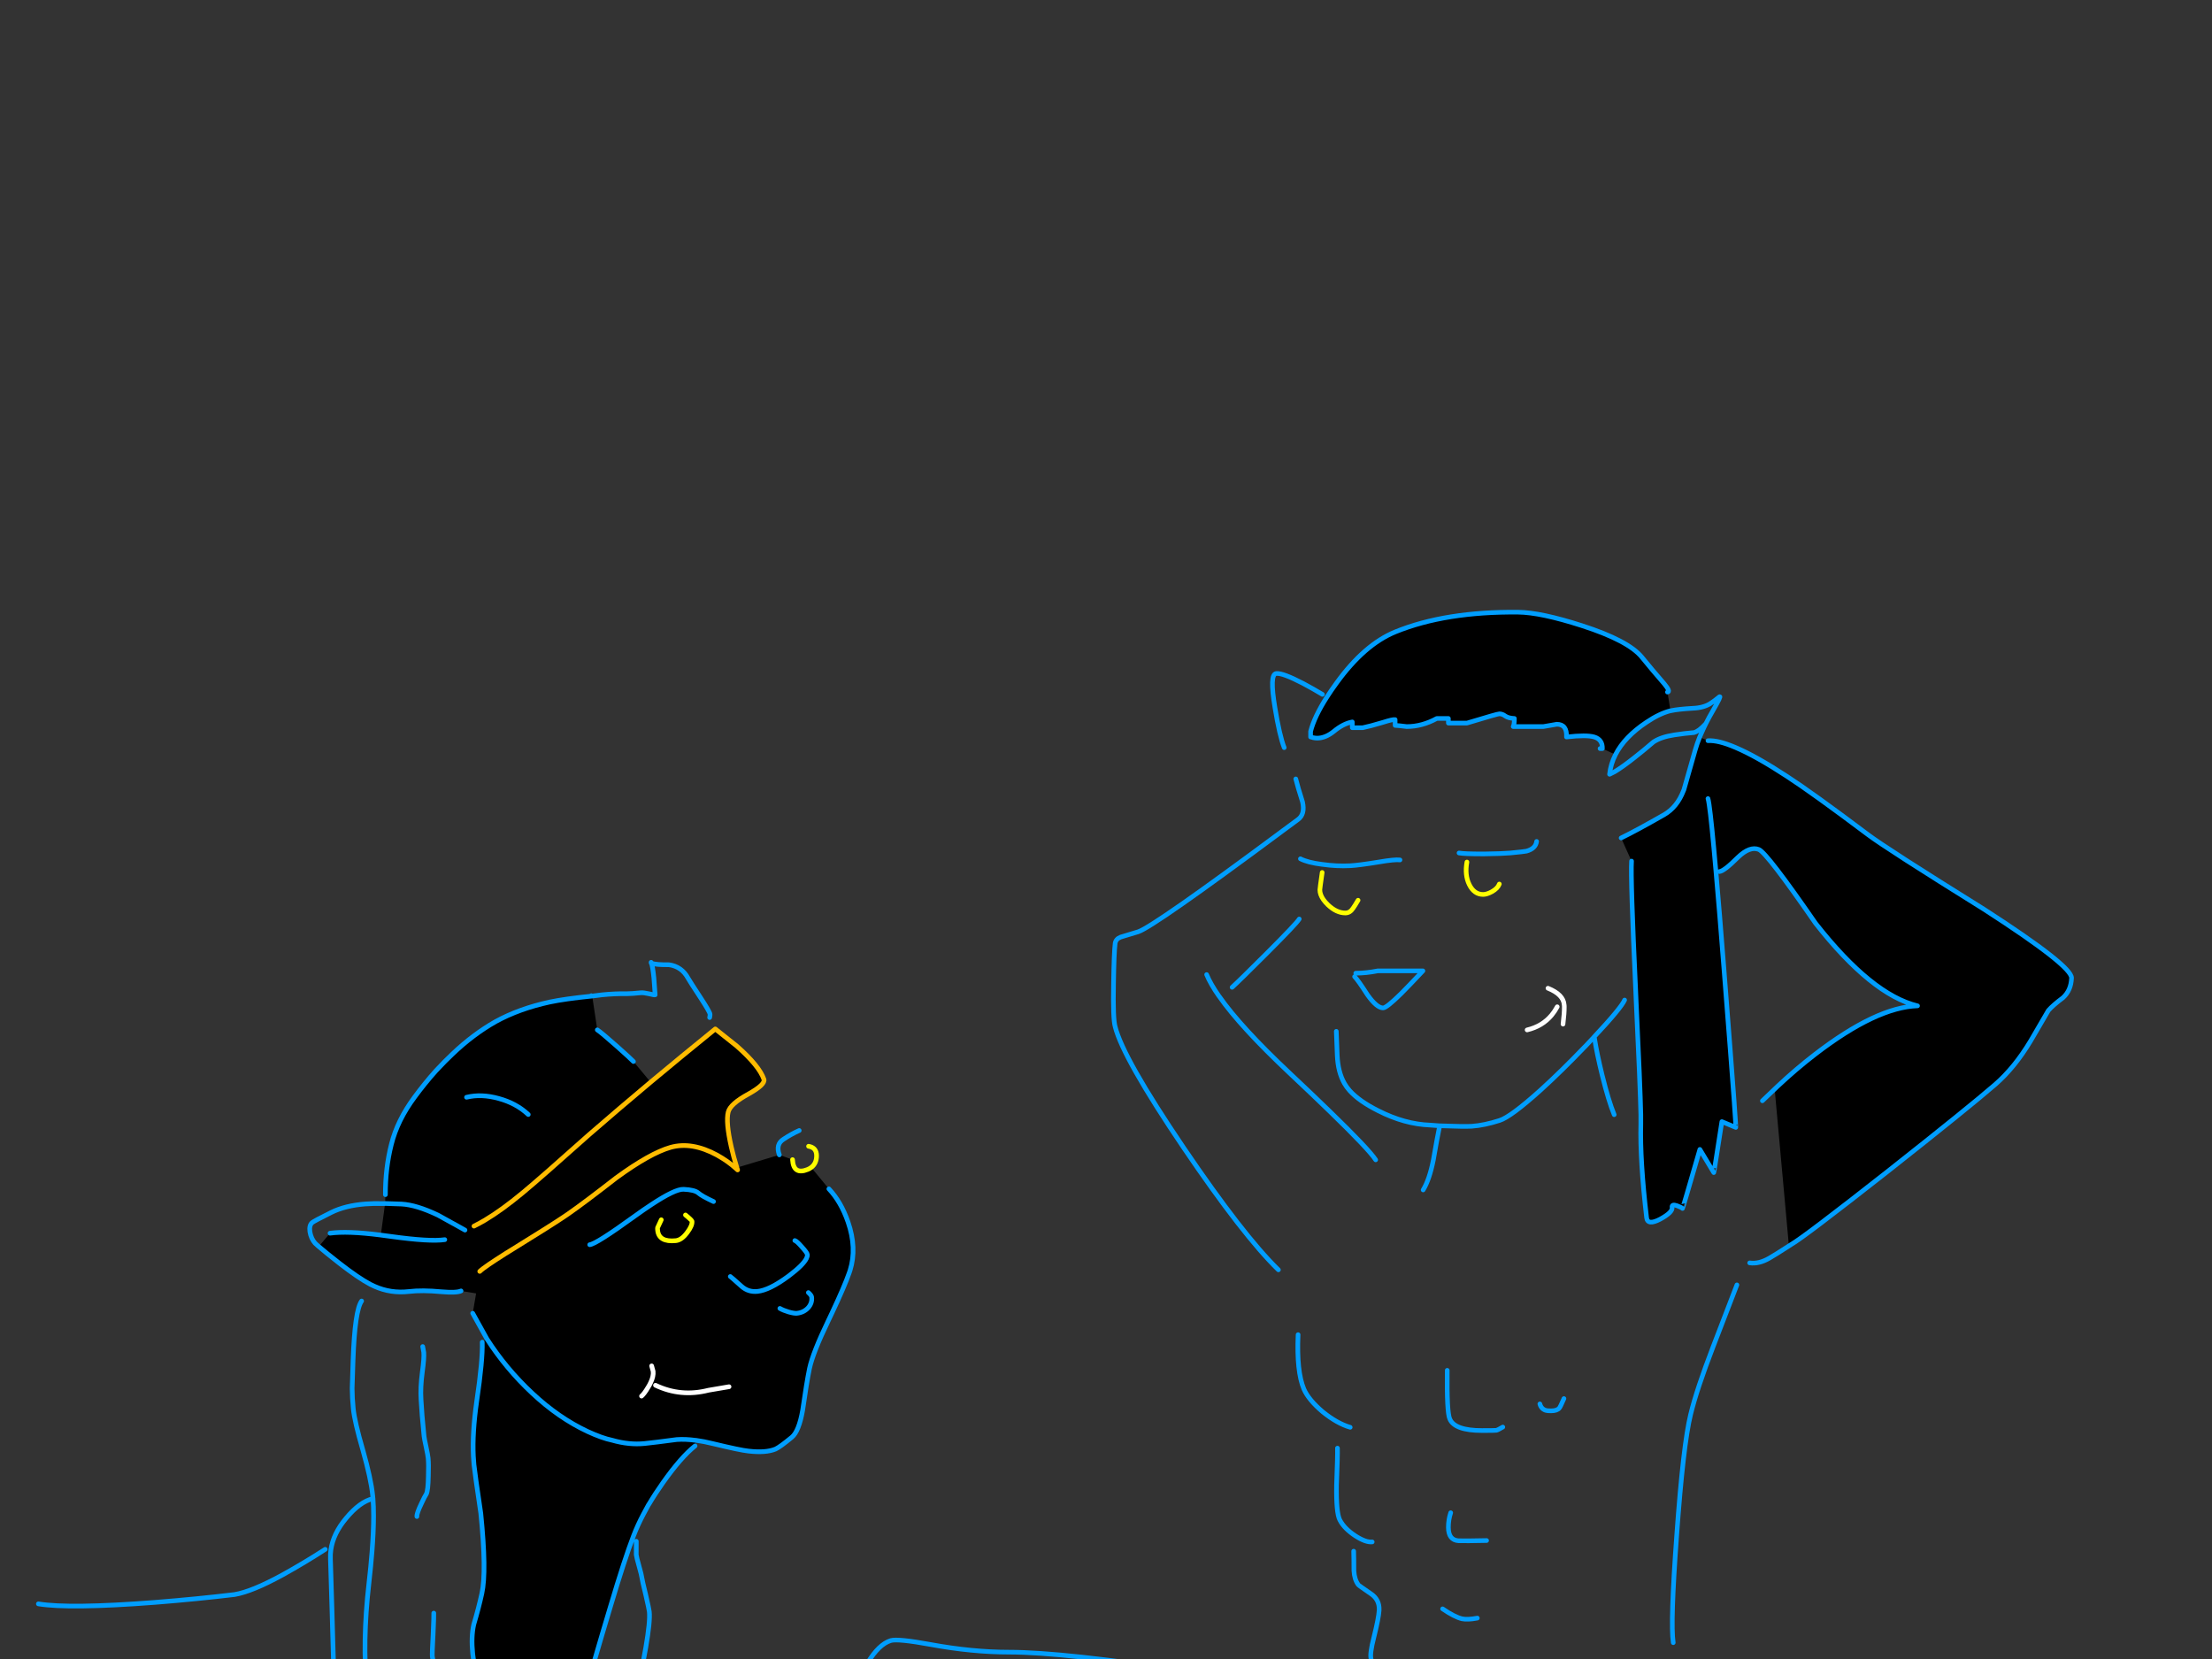<?xml version="1.0" encoding="utf-8"?>
<svg id="EdithAnim13" image-rendering="inherit" baseProfile="basic" version="1.1" x="0px" y="0px" width="800" height="600" xmlns="http://www.w3.org/2000/svg" xmlns:xlink="http://www.w3.org/1999/xlink">
  <rect width="100%" height="100%" fill="#333333" stroke="none"/>
  <g id="22_Avatarf25r1" overflow="visible">
    <g id="Avatar-Manf0r1">
      <g id="Tailf0r1">
        <path id="Layer3_0_1_STROKES" stroke="#009EFF" stroke-width="2.303" stroke-linejoin="round" stroke-linecap="round" fill="none" d="M650.79,702.441 Q649.628,685.52 648.987,668.589 648.413,652.171 643.079,636.665 637.217,619.776 620.884,612.093 601.035,602.836 598.161,623.536 597.741,626.552 599.713,629.199 604.375,635.559 611.004,639.63 617.933,637.1 623.144,641.879 629.418,647.681 632.179,656.38 638.632,676.908 643.772,697.608 645.224,703.4 644.249,709.276" test="Tail_2.3242325232423263e+312.3242325232423263e+31_2.3242325232423263e+312.3242325232423263e+31_2.3242325232423263e+312.3242325232423263e+31_23242324"/>
      </g>
      <path fill="#000" stroke="none" d="M612.353,616.365 Q608.249,607.152 603.056,605.813 601.884,605.478 587.646,609.581 570.729,614.439 551.55,614.606 531.618,614.774 512.522,608.576 497.196,602.295 495.437,602.463 489.407,605.142 487.732,606.315 484.718,608.325 484.969,610.838 485.136,612.68 485.304,622.814 485.89,632.613 488.737,635.963 491.836,639.564 506.827,647.353 519.222,653.634 531.869,658.994 540.16,662.511 552.639,678.173 559.004,686.129 566.206,695.425 567.714,696.598 566.206,698.272 565.034,699.529 565.201,699.529 L577.094,695.844 Q592.252,691.07 602.554,675.074 611.348,661.339 614.781,642.663 617.545,627.839 612.353,616.365 M617.713,267.881 L614.698,266.625 Q614.654,266.731 614.614,266.792 613.706,269.111 613.106,271.231 611.515,276.926 609.002,285.636 608.946,285.789 608.835,285.887 606.54,291.984 601.8,294.681 591.834,300.376 586.306,303.056 L590.075,311.431 Q589.656,317.545 591.583,358.499 591.653,360.01 591.666,361.43 593.229,393.431 593.425,403.138 593.423,403.201 593.425,403.221 593.453,405.466 593.425,406.487 593.09,419.636 595.519,440.406 595.854,443.338 600.46,440.909 605.066,438.396 604.731,436.638 604.564,435.381 606.49,436.051 608.081,436.638 608.5,437.056 608.584,437.14 614.781,415.7 L619.806,424.075 Q619.89,424.159 622.738,405.65 L627.762,407.744 Q627.86,407.843 627.176,398.95 627.213,398.93 627.176,398.866 626.222,385.195 623.491,350.459 621.835,329.233 620.56,315.284 618.982,296.638 618.131,290.996 617.893,289.351 617.713,288.819 617.893,289.351 618.131,290.996 618.982,296.638 620.56,315.284 L621.9,315.2 Q623.575,315.032 628.516,310.091 632.871,305.904 636.137,307.244 639.069,308.5 656.656,333.96 676.924,359.755 693.506,363.775 678.599,364.278 656.489,381.279 649.621,386.555 642.838,392.92 L641.833,393.841 Q643.025,406.571 646.941,450.121 L647.863,450.037 Q652.218,447.609 682.703,423.656 712.099,400.458 721.563,392.25 728.598,386.136 734.376,376.505 737.308,371.564 740.825,365.45 742.5,363.524 746.101,360.844 749.033,358.164 749.2,353.725 749.368,349.37 717.543,328.851 682.284,306.909 675.5,301.8 655.567,286.809 646.271,280.779 635.196,273.518 627.679,270.31 621.433,267.652 617.713,267.881 M558.166,262.773 Q560.679,262.354 563.024,261.935 566.793,261.935 566.541,266.541 573.744,265.704 576.591,266.541 579.606,267.463 579.522,270.729 L584.213,272.906 Q587.506,266.504 595.519,261.181 600.125,258.082 604.061,257.078 604.123,257.064 604.145,256.994 L603.056,250.294 Q604.313,250.21 601.884,247.279 597.445,242.17 593.844,237.731 588.986,231.701 572.069,226.258 557.245,221.484 549.037,221.4 522.74,221.149 504.65,228.519 493.427,233.125 483.377,247.028 481.451,249.662 479.86,252.052 475.369,259.171 473.997,264.531 L473.997,266.541 Q474.165,266.541 474.919,266.792 475.756,266.96 476.343,266.96 479.357,266.96 482.372,264.531 485.806,261.684 489.072,261.097 L489.072,263.191 492.841,263.191 Q495.354,262.689 500.127,261.265 503.812,260.092 504.566,260.26 L504.566,262.354 Q505.404,262.354 508.754,262.773 514.281,262.773 519.641,259.841 L523.829,259.841 523.829,261.516 530.529,261.516 Q541.584,258.166 542.254,258.166 543.343,258.166 544.348,258.92 545.52,259.758 547.698,259.841 547.698,261.935 547.279,262.773 L558.166,262.773Z" test="Avatar Man" stroke-width="1.675"/>
      <path id="Layer2_0_1_STROKES" stroke="#009EFF" stroke-width="1.675" stroke-linejoin="round" stroke-linecap="round" fill="none" d="M579.522,270.729 Q579.606,267.463 576.591,266.541 573.744,265.704 566.541,266.541 566.793,261.935 563.024,261.935 560.679,262.354 558.166,262.773 L547.279,262.773 Q547.698,261.935 547.698,259.841 545.52,259.758 544.348,258.92 543.343,258.166 542.254,258.166 541.584,258.166 530.529,261.516 L523.829,261.516 523.829,259.841 519.641,259.841 Q514.281,262.773 508.754,262.773 505.404,262.354 504.566,262.354 L504.566,260.26 Q503.812,260.092 500.127,261.265 495.354,262.689 492.841,263.191 L489.072,263.191 489.072,261.097 Q485.806,261.684 482.372,264.531 479.357,266.96 476.343,266.96 475.756,266.96 474.919,266.792 474.165,266.541 473.997,266.541 L473.997,264.531 Q475.369,259.171 479.902,252.094 481.451,249.662 483.377,247.028 493.427,233.125 504.65,228.519 522.74,221.149 549.037,221.4 557.245,221.484 572.069,226.258 588.986,231.701 593.844,237.731 597.445,242.17 601.884,247.279 604.313,250.21 603.056,250.294 M604.187,257.036 Q604.249,257.042 604.313,257.036 606.845,256.476 612.269,256.156 616.205,255.989 618.634,254.397 619.974,253.56 621.9,251.969 622.654,251.55 619.555,256.91 618.131,259.339 616.959,261.684 616.242,263.092 615.661,264.448 615.522,264.727 615.409,264.992 615.165,265.514 614.949,266.039 614.818,266.334 614.698,266.625 M617.713,267.881 Q621.433,267.652 627.721,270.352 635.196,273.518 646.271,280.779 655.567,286.809 675.5,301.8 682.284,306.909 717.543,328.851 749.368,349.37 749.2,353.725 749.033,358.164 746.101,360.844 742.5,363.524 740.825,365.45 737.308,371.564 734.376,376.505 728.598,386.136 721.563,392.25 712.099,400.458 682.703,423.656 652.218,447.609 647.863,450.037 647.429,450.321 647.025,450.582 642.151,453.744 639.99,454.979 636.137,457.24 632.787,456.737 M616.959,261.684 Q615.654,263.114 614.572,263.945 613.478,264.742 612.604,264.95 609.421,265.201 605.569,265.787 600.627,266.541 597.948,268.384 594.346,271.482 590.912,274.162 586.641,277.512 583.961,279.104 L582.119,280.025 Q582.522,276.33 584.254,272.948 M578.685,270.729 L579.522,270.729 M584.254,272.948 Q587.506,266.504 595.519,261.181 600.125,258.082 604.061,257.078 604.123,257.064 604.187,257.036 M614.698,266.625 Q614.654,266.731 614.614,266.834 613.706,269.111 613.106,271.231 611.515,276.926 609.002,285.636 608.946,285.789 608.877,285.929 606.54,291.984 601.8,294.681 591.834,300.376 586.306,303.056 M590.075,311.431 Q589.656,317.545 591.583,358.499 591.653,360.01 591.708,361.472 593.229,393.431 593.425,403.138 593.423,403.201 593.425,403.263 593.453,405.466 593.425,406.487 593.09,419.636 595.519,440.406 595.854,443.338 600.46,440.909 605.066,438.396 604.731,436.638 604.564,435.381 606.49,436.051 608.081,436.638 608.5,437.056 608.584,437.14 614.781,415.7 L619.806,424.075 Q619.89,424.159 622.738,405.65 L627.762,407.744 Q627.86,407.843 627.218,398.992 627.213,398.93 627.218,398.866 626.222,385.195 623.491,350.459 621.835,329.233 620.602,315.284 618.982,296.638 618.131,290.996 617.893,289.351 617.713,288.819 M641.833,393.883 L642.838,392.92 Q649.621,386.555 656.489,381.279 678.599,364.278 693.506,363.775 676.924,359.755 656.656,333.96 639.069,308.5 636.137,307.244 632.871,305.904 628.516,310.091 623.575,315.032 621.9,315.2 M527.681,308.5 Q528.658,308.657 530.696,308.751 533.021,308.835 536.726,308.835 543.259,308.751 546.106,308.5 551.382,307.997 552.053,307.83 555.402,306.909 555.738,304.313 M576.675,375.5 Q577.512,380.944 579.439,388.816 581.784,398.28 583.794,403.138 M483.294,372.987 Q483.294,373.071 483.629,381.614 483.88,387.727 486.225,391.831 486.979,393.148 488.109,394.427 491.54,398.258 498.452,401.714 508,406.571 517.213,406.906 L520.604,407.157 520.73,407.157 Q529.608,407.492 532.287,407.325 536.894,406.99 542.338,405.231 546.358,403.975 557.161,394.26 564.839,387.285 572.99,378.766 573.096,378.664 573.199,378.557 573.263,378.497 573.325,378.431 573.41,378.351 573.493,378.264 574.779,376.899 576.089,375.5 576.174,375.41 576.256,375.333 576.29,375.284 576.34,375.249 576.353,375.2 576.382,375.165 586.243,364.651 587.563,361.681 M520.563,407.744 Q519.809,411.345 518.385,419.552 516.961,426.671 514.7,430.356 M637.394,398.112 L641.833,393.883 M628.181,464.694 Q628.098,464.861 619.639,486.888 613.609,502.549 611.431,511.594 608.751,522.565 606.406,555.228 604.061,587.053 605.15,594.088 M556.91,507.741 Q557.412,509.584 559.088,510.086 559.59,510.254 560.93,510.254 563.108,510.254 563.945,509.249 564.28,508.914 565.62,505.815 M523.41,495.597 Q523.242,510.84 524.331,513.185 526.09,517.372 535.973,517.372 540.746,517.372 541.165,517.289 541.667,517.205 543.51,516.116 M524.666,547.104 Q523.829,549.616 523.829,552.38 523.829,556.986 527.514,557.238 529.943,557.321 537.647,557.154 M521.735,581.86 Q526.006,584.791 528.77,585.461 530.78,585.88 534.297,585.21 M564.531,700.031 Q558.25,702.963 541.416,706.145 524.415,709.328 506.325,710.919 490.664,712.343 453.814,711.589 426.009,711.086 410.012,710.081 397.701,709.328 372.744,706.731 366.546,706.061 361.94,707.066 358.674,707.82 357.669,707.15 M478.269,251.131 Q475.086,249.205 471.317,247.195 463.78,243.259 461.519,243.594 459.09,243.929 461.1,255.905 462.775,266.122 464.45,270.394 M468.637,281.7 Q469.307,284.464 471.066,289.991 472.071,294.43 469.475,296.356 466.277,298.74 463.236,300.963 L463.194,301.004 Q417.498,334.935 411.687,336.975 406.579,338.482 405.323,338.901 403.564,339.571 403.312,341.162 402.894,344.429 402.726,355.651 402.475,368.549 403.312,371.313 406.16,382.703 428.102,415.114 449.626,446.855 462.356,459.25 M470.312,310.594 Q472.909,311.934 478.101,312.604 478.312,312.636 478.52,312.646 483.421,313.347 488.319,313.106 491.417,312.939 498.62,311.766 504.482,310.761 506.325,311.012 M469.894,332.369 Q468.889,334.044 458.085,344.847 448.286,354.646 445.606,357.075 M490.329,351.966 Q494.097,351.966 498.285,351.129 L514.616,351.129 Q509.591,356.489 506.744,359.336 501.468,364.529 500.211,364.529 497.95,364.529 494.6,359.839 491.166,354.479 489.91,353.222 M436.394,352.469 Q437.831,355.941 440.916,360.341 440.95,360.39 441,360.425 448.678,371.436 466.544,388.23 474.843,396.024 480.949,401.965 495.077,415.67 497.531,419.469 M469.475,482.7 Q468.889,496.016 471.569,502.381 473.244,506.234 478.352,510.589 483.629,514.86 488.319,516.2 M483.713,523.737 Q483.796,526.334 483.377,537.054 483.21,547.104 484.55,549.7 486.141,552.799 490.077,555.395 493.93,557.908 496.275,557.656 M489.575,561.006 Q489.659,563.77 489.659,568.041 489.826,571.224 491.25,573.15 491.417,573.401 495.94,576.5 498.955,578.594 498.787,582.363 498.62,585.21 496.861,592.245 495.354,598.108 495.856,599.95 M475.338,612.094 Q455.74,608.493 432.039,604.808 384.72,597.521 364.871,597.521 351.639,597.521 336.564,594.757 324.671,592.58 322.159,593.334 317.804,594.674 313.7,601.541 309.596,608.493 309.931,614.188 310.182,618.04 311.522,628.257 312.611,637.386 311.606,640.988 M474.919,636.381 Q467.214,637.638 431.704,638.391 393.179,639.229 386.981,639.731 380.114,640.318 358.255,643.835 338.406,647.017 330.45,647.269 320.986,647.604 312.611,646.431 308.256,645.845 301.975,644.338 298.709,643.584 295.359,645.845 293.6,647.101 289.412,651.456 284.639,656.398 288.994,666.95 289.831,669.044 288.407,681.02 286.816,693.08 287.737,695.425 L290.669,702.544 Q293.935,711.505 295.275,720.969 M354.319,695.425 Q355.491,699.194 357.669,709.998 360.014,721.555 359.762,723.9" test="Avatar Man"/>
      <path id="Layer2_0_2_STROKES" stroke="#FF0" stroke-width="1.675" stroke-linejoin="round" stroke-linecap="round" fill="none" d="M530.529,311.766 Q529.691,316.456 531.366,319.89 533.125,323.491 536.391,323.491 537.731,323.491 539.574,322.486 541.667,321.314 542.254,319.722 M478.185,315.535 Q477.347,321.398 477.347,321.816 477.347,323.52 478.604,325.334 479.272,326.282 480.279,327.26 483.377,330.191 486.56,330.191 488.235,330.191 489.324,328.516 489.994,327.595 491.166,325.585" test="Avatar Man"/>
      <path id="Layer2_0_3_STROKES" stroke="#FFF" stroke-width="1.675" stroke-linejoin="round" stroke-linecap="round" fill="none" d="M559.841,357.41 Q565.453,359.671 565.704,363.44 565.72,363.678 565.746,363.943 565.741,364.006 565.746,364.068 L565.746,364.194 Q565.777,366.373 565.285,370.391 M552.304,372.485 Q557.823,371.168 561.181,367.125 562.307,365.772 563.191,364.11" test="Avatar Man"/>
      <path id="Layer2_0_4_STROKES" stroke="#F90" stroke-width="1.675" stroke-linejoin="round" stroke-linecap="round" fill="none" d="M495.437,602.463 Q497.196,602.295 512.522,608.576 531.618,614.774 551.55,614.606 570.729,614.439 587.646,609.581 601.884,605.478 603.056,605.813 608.249,607.152 612.353,616.365 617.545,627.839 614.781,642.663 611.348,661.339 602.554,675.074 592.252,691.07 577.094,695.844 L565.201,699.529 Q565.034,699.529 566.206,698.272 567.714,696.598 566.206,695.425 559.004,686.129 552.639,678.173 540.16,662.511 531.869,658.994 519.222,653.634 506.827,647.353 491.836,639.564 488.737,635.963 485.89,632.613 485.304,622.814 485.136,612.68 484.969,610.838 484.718,608.325 487.732,606.315 489.407,605.142 495.437,602.463Z" test="Avatar Man"/>
    </g>
    <g id="Avatar-Lady">
      <path fill="#000" stroke="none" d="M251.593,520.876 Q247.881,520.411 244.763,520.634 236.621,521.716 233.169,522.066 227.527,522.639 221.394,520.88 217.746,520.144 212.479,517.702 202.029,512.808 192.441,503.829 182.972,494.963 176.073,484.224 L174.408,485.414 Q174.628,491.771 172.411,506.798 170.775,518.221 171.195,526.658 171.269,528.229 171.418,529.698 171.726,532.729 173.888,547.311 176.025,568.361 174.277,576.28 173.115,581.587 171.338,587.552 170.343,591.992 170.959,598.054 171.302,601.43 172.486,605.555 L172.495,605.639 Q173.586,609.455 175.379,613.938 179.048,623.263 179.535,628.063 179.792,630.589 179.114,633.125 178.741,634.481 178.216,635.172 L179.784,636.374 Q180.016,638.29 180.104,642.041 180.113,642.229 180.138,642.378 180.265,647.56 180.168,656.071 L180.176,656.155 Q180.144,659.56 180.069,663.482 L183.761,665.489 Q186.017,661.639 191.844,653.78 200.005,642.828 201.911,638.976 L202.246,638.092 Q205.49,634.019 207.971,625.771 210.784,614.937 212.811,608.096 213.252,606.576 213.615,605.122 213.816,604.603 213.933,604.068 214.014,603.955 213.992,603.807 214.064,603.742 214.059,603.63 L214.059,603.63 Q218.071,589.998 220.653,581.439 225.981,563.544 229.152,555.395 230.609,551.596 232.702,547.634 233.535,546.032 234.415,544.397 L234.634,544.035 234.709,543.942 Q236.998,540.139 239.793,536.195 246.263,527.031 251.377,522.939 L251.593,520.876 M216.022,372.471 L214.184,360.238 213.763,360.28 Q204.332,361.238 198.835,362.392 187.765,364.792 179.224,369.487 171.021,374.148 163.654,381.191 160.863,383.828 158.172,386.682 158.174,386.722 158.096,386.775 157.909,387.008 157.634,387.247 153.666,391.713 150.002,396.699 143.716,405.163 141.539,413.891 139.355,422.535 139.386,432.059 L139.281,435.217 Q141.98,435.306 145.261,435.461 150.651,435.764 158.43,439.483 158.832,439.696 164.018,442.574 164.067,442.586 164.102,442.565 165.862,443.596 168.164,444.875 165.862,443.596 164.102,442.565 164.067,442.586 164.018,442.574 158.832,439.696 158.43,439.483 150.651,435.764 145.261,435.461 141.98,435.306 139.281,435.217 L137.724,446.69 Q139.477,446.898 141.346,447.173 155.497,449.138 160.86,448.339 155.497,449.138 141.346,447.173 139.477,446.898 137.724,446.69 137.551,446.661 137.379,446.64 125.644,445.145 119.365,446.002 L115.263,450.842 Q117.587,452.828 122.767,456.885 129.657,462.243 133.92,464.515 134.745,464.906 135.437,465.212 141.319,467.847 147.878,467.096 152.669,466.524 159.626,467.179 165.117,467.642 166.741,466.882 L172.191,467.774 170.964,474.96 175.963,483.98 Q176.051,484.117 176.073,484.224 182.972,494.963 192.441,503.829 202.029,512.808 212.479,517.702 217.746,520.144 221.394,520.88 227.527,522.639 233.169,522.066 236.621,521.716 244.763,520.634 247.881,520.411 251.593,520.876 L251.677,520.867 Q254.58,521.297 257.843,522.113 267.784,524.506 270.707,524.805 276.99,525.528 280.499,524.065 282.124,523.305 286.363,519.812 288.953,517.678 290.297,509.97 291.689,500.216 292.767,494.917 293.979,489.265 299.528,477.728 300.259,476.2 300.93,474.778 305.476,465.107 307.123,460.368 307.304,459.856 307.45,459.399 309.956,451.403 306.699,441.951 304.17,434.637 299.784,429.978 L293.38,422.207 Q292.872,422.612 292.177,422.924 286.95,425.071 286.63,419.404 L281.861,417.677 266.508,422.298 Q266.629,422.718 266.762,423.123 266.516,422.885 266.205,422.669 263.456,420.063 259.326,417.753 250.232,412.807 242.538,414.95 235.097,417.066 222.899,425.961 211.241,435.036 205.344,439.058 204.556,439.67 203.838,440.146 199.859,442.847 185.531,451.703 184.093,452.598 182.805,453.341 179.081,455.754 176.739,457.275 174.276,459.047 173.51,459.814 174.276,459.047 176.739,457.275 179.081,455.754 182.805,453.341 184.093,452.598 185.531,451.703 199.859,442.847 203.838,440.146 204.556,439.67 205.344,439.058 211.241,435.036 222.899,425.961 235.097,417.066 242.538,414.95 250.232,412.807 259.326,417.753 263.456,420.063 266.205,422.669 L266.508,422.298 Q266.443,422.094 266.381,421.886 265.355,418.604 264.467,414.764 262.457,405.866 263.361,402.202 264.081,399.236 270.854,395.571 276.887,392.151 276.278,390.341 274.595,385.493 266.466,378.322 L258.692,372.136 Q246.457,382.071 235.293,391.356 223.617,401.177 213.14,410.279 195.513,426.02 189.079,431.352 181.54,437.611 175.368,441.251 173.319,442.505 171.421,443.438 173.319,442.505 175.368,441.251 181.54,437.611 189.079,431.352 195.513,426.02 213.14,410.279 223.617,401.177 235.293,391.356 L229.092,383.904 Q228.232,382.97 223.088,378.389 217.48,373.429 216.022,372.471 M252.551,431.457 Q251.244,430.314 247.226,430.126 244.182,429.984 235.538,435.651 232.766,437.508 229.422,439.93 215.635,449.922 213.277,450.162 215.635,449.922 229.422,439.93 232.766,437.508 235.538,435.651 244.182,429.984 247.226,430.126 251.244,430.314 252.551,431.457 253.858,432.6 258.055,434.556 253.858,432.6 252.551,431.457 M248.556,445.729 Q250.43,443.242 250.276,441.726 250.233,441.305 247.914,439.414 250.233,441.305 250.276,441.726 250.43,443.242 248.556,445.729 246.539,448.486 244.434,448.699 238.287,449.323 237.842,444.945 237.774,444.271 237.833,444.01 238.034,443.479 239.159,441.153 238.034,443.479 237.833,444.01 237.774,444.271 237.842,444.945 238.287,449.323 244.434,448.699 246.539,448.486 248.556,445.729 M235.265,499.991 Q234.953,500.839 234.418,501.693 232.964,504.137 232.022,504.914 232.964,504.137 234.418,501.693 234.953,500.839 235.265,499.991 236.402,497.784 236.219,495.981 L235.677,493.994 236.219,495.981 Q236.402,497.784 235.265,499.991 M273.945,467.055 Q276.077,466.838 278.801,465.456 281.753,464.065 285.364,461.387 290.514,457.485 291.62,455.137 292.05,454.351 291.988,453.738 291.92,453.065 290.005,450.962 288.174,448.851 287.475,448.667 288.174,448.851 290.005,450.962 291.92,453.065 291.988,453.738 292.05,454.351 291.62,455.137 290.514,457.485 285.364,461.387 281.753,464.065 278.801,465.456 276.077,466.838 273.945,467.055 270.661,467.388 268.232,465.253 264.395,461.814 264.126,461.672 264.395,461.814 268.232,465.253 270.661,467.388 273.945,467.055 M293.553,469.147 Q293.484,468.473 292.363,467.481 293.484,468.473 293.553,469.147 293.664,470.242 293.337,471.21 293.01,472.179 292.245,473.023 290.631,474.718 288.189,474.966 287.263,475.06 285.249,474.499 283.32,473.929 282.055,473.207 283.32,473.929 285.249,474.499 287.263,475.06 288.189,474.966 290.631,474.718 292.245,473.023 293.01,472.179 293.337,471.21 293.664,470.242 293.553,469.147 M256.222,502.797 Q259.901,502.168 263.664,501.53 259.901,502.168 256.222,502.797 246.188,505.347 237.069,500.998 246.188,505.347 256.222,502.797 M191.057,403.078 Q186.731,399.009 180.345,397.276 174.043,395.534 168.731,396.839 174.043,395.534 180.345,397.276 186.731,399.009 191.057,403.078Z" test="Avatar Lady" stroke-width="1.693"/>
      <path id="Layer1_0_1_STROKES" stroke="#009EFF" stroke-width="1.693" stroke-linejoin="round" stroke-linecap="round" fill="none" d="M281.861,417.677 Q280.449,413.822 283.41,411.99 286.279,410.083 289.048,408.866 M256.656,368.004 Q256.832,367.221 256.789,366.8 256.703,365.958 253.378,360.851 249.453,354.87 248.828,353.742 246.531,349.552 241.957,348.911 237.283,348.96 235.606,348.364 236.071,349.593 236.49,353.719 L236.938,359.799 Q236.694,359.908 234.773,359.423 232.684,358.955 231.757,359.049 228.474,359.382 226.688,359.393 222.427,359.315 217.712,359.794 L214.184,360.238 M216.022,372.471 Q217.48,373.429 223.088,378.389 228.232,382.97 229.092,383.904 M235.606,348.364 Q235.594,348.281 235.514,348.289 L235.488,348.036 Q235.587,348.195 235.606,348.364Z M213.763,360.28 Q213.746,360.112 213.83,360.103 214.008,360.25 214.184,360.238 L213.763,360.28 Q204.332,361.238 198.835,362.392 187.765,364.792 179.224,369.487 171.021,374.148 163.654,381.191 160.863,383.828 158.214,386.678 158.174,386.722 158.139,386.77 157.909,387.008 157.676,387.243 153.666,391.713 150.002,396.699 143.716,405.163 141.539,413.891 139.355,422.535 139.386,432.059 M139.286,435.26 Q141.98,435.306 145.261,435.461 150.651,435.764 158.43,439.483 158.832,439.696 164.018,442.574 164.067,442.586 164.106,442.607 165.862,443.596 168.164,444.875 M258.055,434.556 Q253.858,432.6 252.551,431.457 251.244,430.314 247.226,430.126 244.182,429.984 235.542,435.694 232.766,437.508 229.422,439.93 215.635,449.922 213.277,450.162 M264.126,461.672 Q264.395,461.814 268.232,465.253 270.661,467.388 273.945,467.055 276.077,466.838 278.848,465.493 281.753,464.065 285.364,461.387 290.514,457.485 291.662,455.133 292.05,454.351 291.988,453.738 291.92,453.065 290.005,450.962 288.174,448.851 287.475,448.667 M299.784,429.978 Q304.17,434.637 306.699,441.951 309.956,451.403 307.45,459.399 307.304,459.856 307.123,460.368 305.476,465.107 300.93,474.778 300.259,476.2 299.528,477.728 293.979,489.265 292.767,494.917 291.689,500.216 290.297,509.97 288.953,517.678 286.363,519.812 282.124,523.305 280.499,524.065 276.99,525.528 270.707,524.805 267.784,524.506 257.843,522.113 254.58,521.297 251.681,520.909 L251.597,520.918 M251.377,522.939 Q246.263,527.031 239.793,536.195 236.998,540.139 234.752,543.938 L234.676,544.031 234.458,544.393 Q233.535,546.032 232.702,547.634 230.609,551.596 229.152,555.395 225.981,563.544 220.653,581.439 218.071,589.998 214.101,603.626 L214.063,603.672 Q214.064,603.742 214.034,603.803 214.014,603.955 213.98,604.106 213.816,604.603 213.657,605.117 213.252,606.576 212.811,608.096 210.784,614.937 207.971,625.771 205.49,634.019 202.246,638.092 M201.911,638.976 Q200.005,642.828 191.844,653.78 186.017,661.639 183.765,665.531 183.055,666.793 182.703,667.638 M282.055,473.207 Q283.32,473.929 285.249,474.499 287.263,475.06 288.189,474.966 290.631,474.718 292.245,473.023 293.01,472.179 293.337,471.21 293.664,470.242 293.553,469.147 293.484,468.473 292.363,467.481 M251.597,520.918 Q247.881,520.411 244.763,520.634 236.621,521.716 233.169,522.066 227.527,522.639 221.394,520.88 217.746,520.144 212.479,517.702 202.029,512.808 192.441,503.829 182.972,494.963 176.12,484.262 M174.408,485.414 Q174.628,491.771 172.411,506.798 170.775,518.221 171.195,526.658 171.269,528.229 171.418,529.698 171.726,532.729 173.888,547.311 176.025,568.361 174.277,576.28 173.115,581.587 171.338,587.552 170.343,591.992 170.959,598.054 171.302,601.43 172.49,605.597 L172.495,605.639 Q173.586,609.455 175.379,613.938 179.048,623.263 179.535,628.063 179.792,630.589 179.114,633.125 178.741,634.481 178.22,635.215 M179.784,636.374 Q180.016,638.29 180.108,642.083 180.113,642.229 180.138,642.378 180.265,647.56 180.172,656.113 L180.176,656.155 Q180.144,659.56 180.069,663.482 M230.124,557.423 L230.106,562.274 Q230.191,563.116 231.123,566.424 232.054,569.732 232.14,570.574 232.225,571.416 233.53,576.728 234.751,582.049 234.836,582.891 235.555,589.963 228.292,620.645 220.945,651.335 221.586,657.65 222.21,663.797 232.951,677.423 241.347,688.054 251.653,698.237 259.117,705.56 278.271,740.875 278.382,741.97 279.081,742.154 279.688,742.263 279.712,741.665 M194.641,698.071 Q196.865,699.036 208.897,708.618 221.781,719.049 222.029,721.491 222.337,724.522 244.606,737.744 266.875,750.965 267.217,754.333 267.32,755.343 267.648,755.225 267.976,755.106 267.993,755.275 L268.607,754.617 M191.057,403.078 Q186.731,399.009 180.345,397.276 174.043,395.534 168.731,396.839 M139.286,435.26 Q139.203,435.278 139.117,435.277 139.03,435.275 138.949,435.294 134.854,435.208 132.157,435.43 124.899,435.997 119.875,438.464 113.64,441.564 112.933,442.146 111.756,443.117 112.079,445.466 112.504,447.975 113.947,449.615 114.343,450.013 115.073,450.649 115.165,450.721 115.258,450.8 L115.305,450.838 M119.365,446.002 Q125.644,445.145 137.379,446.64 137.551,446.661 137.724,446.69 M115.305,450.838 Q117.587,452.828 122.767,456.885 129.657,462.243 133.962,464.511 134.745,464.906 135.437,465.212 141.319,467.847 147.878,467.096 152.669,466.524 159.626,467.179 165.117,467.642 166.741,466.882 M170.964,474.96 L175.963,483.98 Q176.051,484.117 176.12,484.262 M130.788,470.533 Q128.326,473.93 127.688,491.944 127.414,500.139 127.358,502.101 127.372,505.587 127.765,509.46 128.244,514.176 131.249,524.504 134.17,534.841 134.769,540.735 134.831,541.348 134.897,541.998 135.114,544.807 135.109,548.271 135.112,553.95 134.527,561.389 134.117,566.604 133.42,572.687 130.985,593.947 132.729,611.123 133.011,613.902 135.189,622.783 137.316,631.159 137.31,632.776 M137.724,446.69 Q139.477,446.898 141.346,447.173 155.497,449.138 160.86,448.339 M152.877,487.005 L153.259,489.092 Q153.456,491.029 152.723,496.378 151.998,501.811 152.275,506.206 152.518,511.115 153.356,519.367 153.45,520.293 154.086,523.206 154.73,526.203 154.842,527.298 154.848,527.358 154.854,527.424 155.069,529.689 154.919,533.925 154.834,538.953 154.205,540.293 153.541,541.296 152.357,543.883 151.514,545.627 151.12,546.773 150.726,547.919 150.781,548.466 M156.881,583.406 Q156.95,584.079 156.64,591.086 156.247,598.102 156.349,599.112 156.537,600.965 158.575,605.947 159.56,608.462 160.084,609.919 160.571,611.362 160.613,611.78 160.904,614.642 159.001,620.195 157.29,625.133 155.786,627.072 M134.897,541.998 Q130.158,543.075 125.156,549.112 120.516,554.653 119.674,560.472 119.433,562.169 119.511,563.892 119.722,569.315 121.307,625.979 123.017,681.355 123.531,687.258 123.933,691.215 124.036,698.095 124.061,699.105 124.103,700.002 L124.111,700.087 Q124.317,702.966 124.872,704.646 125.362,706.127 165.353,753.958 205.039,801.309 205.465,804.669 M117.619,560.341 Q109.955,565.287 102.223,569.56 91.183,575.615 84.827,576.686 71.549,578.29 56.022,579.526 25.043,581.906 13.882,580.062 M178.22,635.215 Q177.737,635.902 177.105,635.966 M180.069,663.482 L180.074,663.524 Q180.059,665.474 180.017,667.571 179.79,678.772 179.316,693.758 179.245,697.253 189.939,712.925 203.114,732.089 206.096,737.996 226.453,778.463 228.781,797.197 M28.892,680.96 Q35.57,681.388 52.419,685.631 70.76,690.319 80.914,694.818 94.718,700.902 98.298,701.814 105.729,703.782 114.972,701.823 118.719,701.017 121.858,700.103" test="Avatar Lady"/>
      <path id="Layer1_0_2_STROKES" stroke="#FFBC00" stroke-width="1.693" stroke-linejoin="round" stroke-linecap="round" fill="none" d="M235.335,391.351 Q246.457,382.071 258.692,372.136 L266.466,378.322 Q274.595,385.493 276.278,390.341 276.887,392.151 270.854,395.571 264.081,399.236 263.361,402.202 262.457,405.866 264.467,414.764 265.355,418.604 266.381,421.886 266.443,422.094 266.508,422.298 M171.421,443.438 Q173.319,442.505 175.372,441.293 181.54,437.611 189.079,431.352 195.513,426.02 213.14,410.279 223.617,401.177 235.335,391.351 M266.247,422.665 Q266.516,422.885 266.762,423.123 266.629,422.718 266.508,422.298 M266.247,422.665 Q263.456,420.063 259.326,417.753 250.232,412.807 242.538,414.95 235.097,417.066 222.899,425.961 211.241,435.036 205.39,439.095 204.556,439.67 203.838,440.146 199.859,442.847 185.531,451.703 184.093,452.598 182.809,453.383 179.081,455.754 176.786,457.312 174.276,459.047 173.51,459.814" test="Avatar Lady"/>
      <path id="Layer1_0_3_STROKES" stroke="#FF0" stroke-width="1.693" stroke-linejoin="round" stroke-linecap="round" fill="none" d="M286.63,419.404 Q286.95,425.071 292.177,422.924 292.872,422.612 293.422,422.203 295.343,420.714 295.327,417.926 295.289,415.037 292.433,414.562 M239.159,441.153 Q238.034,443.479 237.833,444.01 237.774,444.271 237.842,444.945 238.287,449.323 244.434,448.699 246.539,448.486 248.556,445.729 250.43,443.242 250.276,441.726 250.233,441.305 247.914,439.414" test="Avatar Lady"/>
      <path id="Layer1_0_4_STROKES" stroke="#FFF" stroke-width="1.693" stroke-linejoin="round" stroke-linecap="round" fill="none" d="M235.677,493.994 L236.219,495.981 Q236.402,497.784 235.312,500.028 234.953,500.839 234.418,501.693 232.964,504.137 232.022,504.914 M237.069,500.998 Q246.188,505.347 256.222,502.797 259.901,502.168 263.664,501.53" test="Avatar Lady"/>
    </g>
  </g>
</svg>